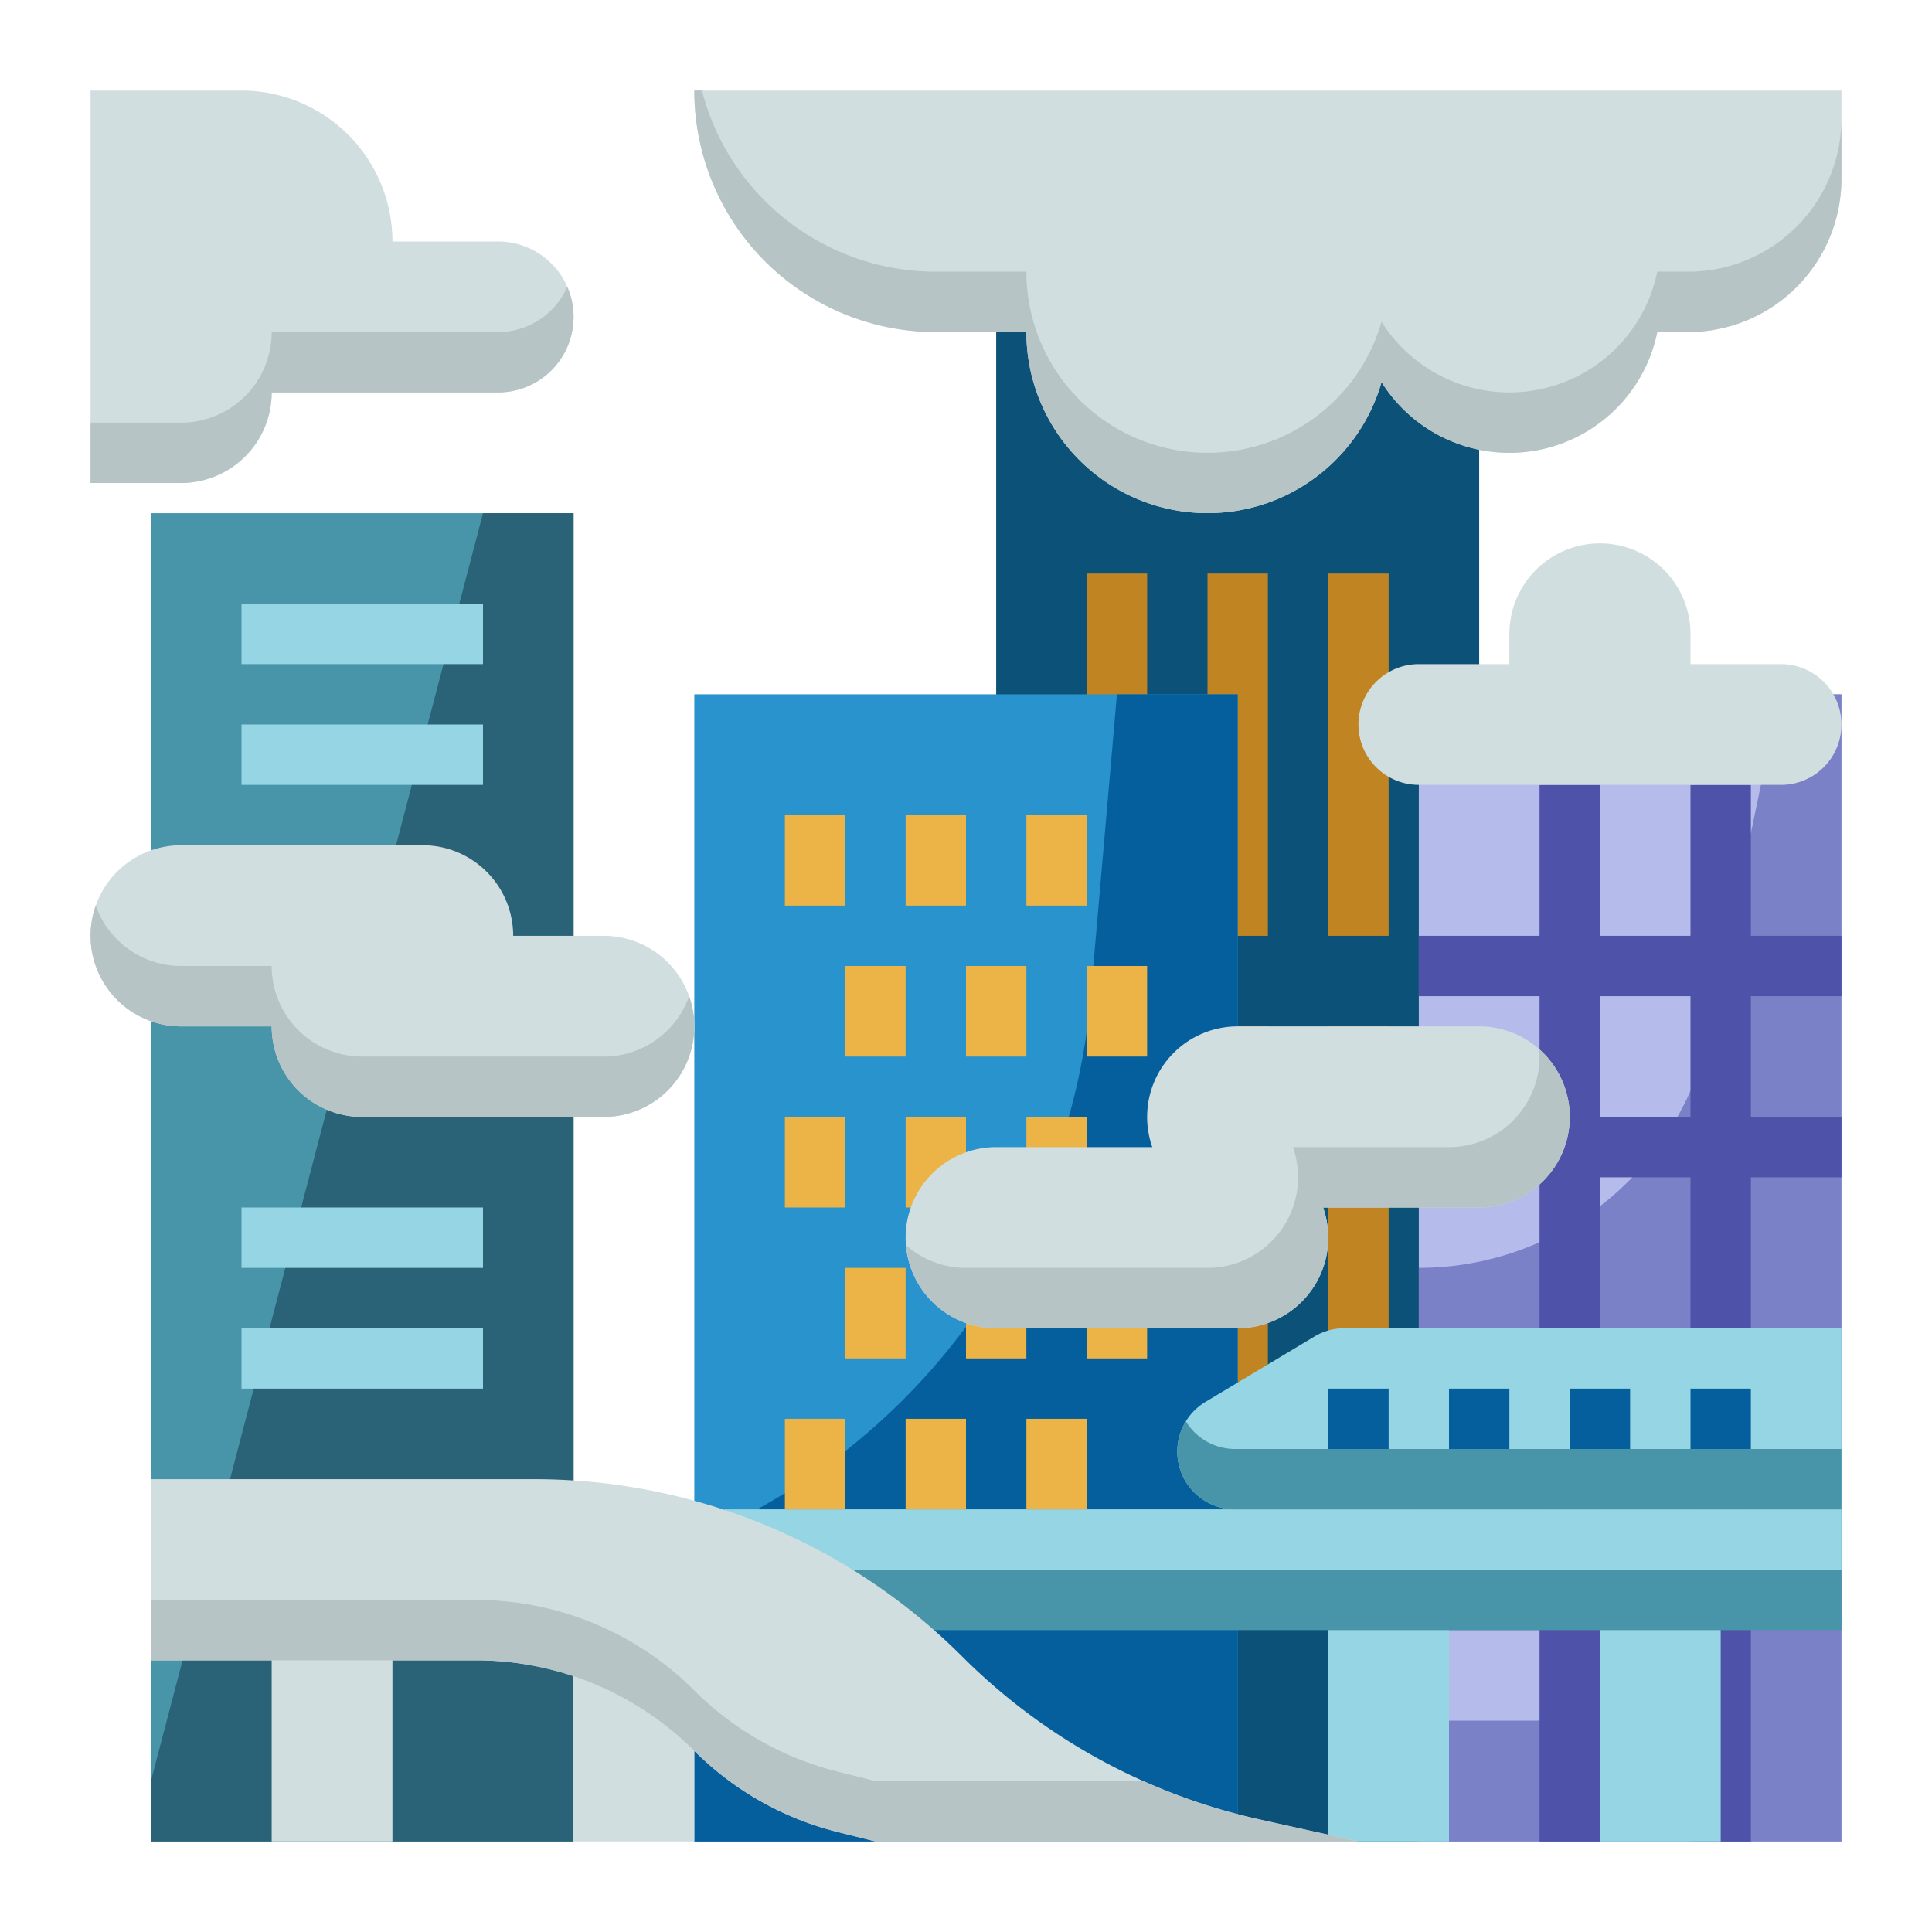 <svg id="flat" height="512" viewBox="0 0 512 512" width="512" xmlns="http://www.w3.org/2000/svg"><path d="m264 72h128v416h-128z" fill="#0c5177"/><path d="m376 184h112v304h-112z" fill="#b5bbea"/><path d="m471.667 184-18.614 89.345a78.708 78.708 0 0 1 -77.053 62.655v152h112v-304z" fill="#7b81c6"/><path d="m406.059 456h-22.059v-24h80a81.941 81.941 0 0 1 -57.941 24z" fill="#b5bbea"/><path d="m488 264v-16h-24v-40h-16v40h-24v-40h-16v40h-32v16h32v32h-32v16h32v176h16v-176h24v176h16v-176h24v-16h-24v-32zm-40 32h-24v-32h24z" fill="#4e52a8"/><path d="m320 152h16v96h-16z" fill="#c18423"/><path d="m288 152h16v48h-16z" fill="#c18423"/><path d="m352 152h16v96h-16z" fill="#c18423"/><path d="m320 272h16v96h-16z" fill="#c18423"/><path d="m352 272h16v96h-16z" fill="#c18423"/><path d="m184 184h144v304h-144z" fill="#2993ce"/><path d="m296 184-6.991 80.391a171.687 171.687 0 0 1 -105.009 143.609v80h144v-304z" fill="#045f9c"/><path d="m40 136h112v352h-112z" fill="#4895aa"/><path d="m128 136-88 336v16h112v-352z" fill="#2a6377"/><path d="m160 248h-24a24 24 0 0 0 -24-24h-64a24 24 0 0 0 -24 24 24 24 0 0 0 24 24h24a24 24 0 0 0 24 24h64a24 24 0 0 0 24-24 24 24 0 0 0 -24-24z" fill="#d1dee0"/><path d="m160 280h-64a24 24 0 0 1 -24-24h-24a24.006 24.006 0 0 1 -22.629-16 24 24 0 0 0 22.629 32h24a24 24 0 0 0 24 24h64a24 24 0 0 0 22.629-32 24.006 24.006 0 0 1 -22.629 16z" fill="#b6c4c6"/><path d="m24 24h40a40 40 0 0 1 40 40h28a20 20 0 0 1 20 20 20 20 0 0 1 -20 20h-60a24 24 0 0 1 -24 24h-24z" fill="#d1dee0"/><path d="m132 88h-60a24 24 0 0 1 -24 24h-24v16h24a24 24 0 0 0 24-24h60a20 20 0 0 0 20-20 19.928 19.928 0 0 0 -1.675-8 20 20 0 0 1 -18.325 12z" fill="#b6c4c6"/><path d="m184 24a64 64 0 0 0 64 64h24a48 48 0 0 0 94.128 13.267 40 40 0 0 0 73.072-13.267h8.16a40.642 40.642 0 0 0 40.64-40.642v-23.358z" fill="#d1dee0"/><path d="m447.358 72h-8.158a40 40 0 0 1 -73.07 13.267 48 48 0 0 1 -94.13-13.267h-24a64.027 64.027 0 0 1 -61.984-48h-2.016a64 64 0 0 0 64 64h24a48 48 0 0 0 94.128 13.267 40 40 0 0 0 73.072-13.267h8.16a40.642 40.642 0 0 0 40.64-40.642v-16a40.642 40.642 0 0 1 -40.642 40.642z" fill="#b6c4c6"/><path d="m72 432h32v56h-32z" fill="#d1dee0"/><path d="m424 424h32v64h-32z" fill="#96d6e4"/><path d="m352 424h32v64h-32z" fill="#96d6e4"/><path d="m152 440h32v48h-32z" fill="#d1dee0"/><path d="m192 400h296v32h-296z" fill="#4895aa"/><path d="m192 400h296v16h-296z" fill="#96d6e4"/><path d="m488 400h-160.676a15.324 15.324 0 0 1 -15.324-15.324 15.325 15.325 0 0 1 7.44-13.14l28.92-17.352a15.325 15.325 0 0 1 7.884-2.184h131.756z" fill="#96d6e4"/><path d="m314.268 376.669a15.3 15.3 0 0 0 -2.268 8.007 15.324 15.324 0 0 0 15.324 15.324h160.676v-16h-160.676a15.3 15.3 0 0 1 -13.056-7.331z" fill="#4895aa"/><path d="m232 488-10.008-2.5a81.849 81.849 0 0 1 -38.021-21.527 81.843 81.843 0 0 0 -57.871-23.973h-86.1v-48h101.567a160.385 160.385 0 0 1 113.408 46.975 160.377 160.377 0 0 0 78.617 43.156l26.408 5.869z" fill="#d1dee0"/><path d="m303.014 472h-71.014l-10.008-2.5a81.849 81.849 0 0 1 -38.021-21.527 81.843 81.843 0 0 0 -57.871-23.973h-86.1v16h86.1a81.843 81.843 0 0 1 57.871 23.971 81.849 81.849 0 0 0 38.021 21.529l10.008 2.5h128l-26.408-5.869a160.28 160.28 0 0 1 -30.578-10.131z" fill="#b6c4c6"/><path d="m64 160h64v16h-64z" fill="#96d6e4"/><path d="m64 192h64v16h-64z" fill="#96d6e4"/><path d="m64 320h64v16h-64z" fill="#96d6e4"/><path d="m64 352h64v16h-64z" fill="#96d6e4"/><g fill="#ecb347"><path d="m208 216h16v24h-16z"/><path d="m240 216h16v24h-16z"/><path d="m272 216h16v24h-16z"/><path d="m208 376h16v24h-16z"/><path d="m240 376h16v24h-16z"/><path d="m272 376h16v24h-16z"/><path d="m224 256h16v24h-16z"/><path d="m256 256h16v24h-16z"/><path d="m288 256h16v24h-16z"/><path d="m208 296h16v24h-16z"/><path d="m240 296h16v24h-16z"/><path d="m272 296h16v24h-16z"/><path d="m224 336h16v24h-16z"/><path d="m256 336h16v24h-16z"/><path d="m288 336h16v24h-16z"/></g><path d="m392 272h-64a24 24 0 0 0 -24 24 23.949 23.949 0 0 0 1.371 8h-41.371a24 24 0 0 0 -24 24 24 24 0 0 0 24 24h64a24 24 0 0 0 24-24 23.949 23.949 0 0 0 -1.371-8h41.371a24 24 0 0 0 24-24 24 24 0 0 0 -24-24z" fill="#d1dee0"/><path d="m407.914 278.041c.052.647.086 1.3.086 1.959a24 24 0 0 1 -24 24h-41.371a24 24 0 0 1 -22.629 32h-64a23.906 23.906 0 0 1 -15.914-6.041 24 24 0 0 0 23.914 22.041h64a24 24 0 0 0 22.629-32h41.371a24 24 0 0 0 15.914-41.959z" fill="#b6c4c6"/><path d="m360 192a16 16 0 0 1 16-16h24v-8a24 24 0 0 1 24-24 24 24 0 0 1 24 24v8h24a16 16 0 0 1 16 16 16 16 0 0 1 -16 16h-96a16 16 0 0 1 -16-16z" fill="#d1dee0"/><path d="m352 368h16v16h-16z" fill="#045f9c"/><path d="m384 368h16v16h-16z" fill="#045f9c"/><path d="m416 368h16v16h-16z" fill="#045f9c"/><path d="m448 368h16v16h-16z" fill="#045f9c"/></svg>